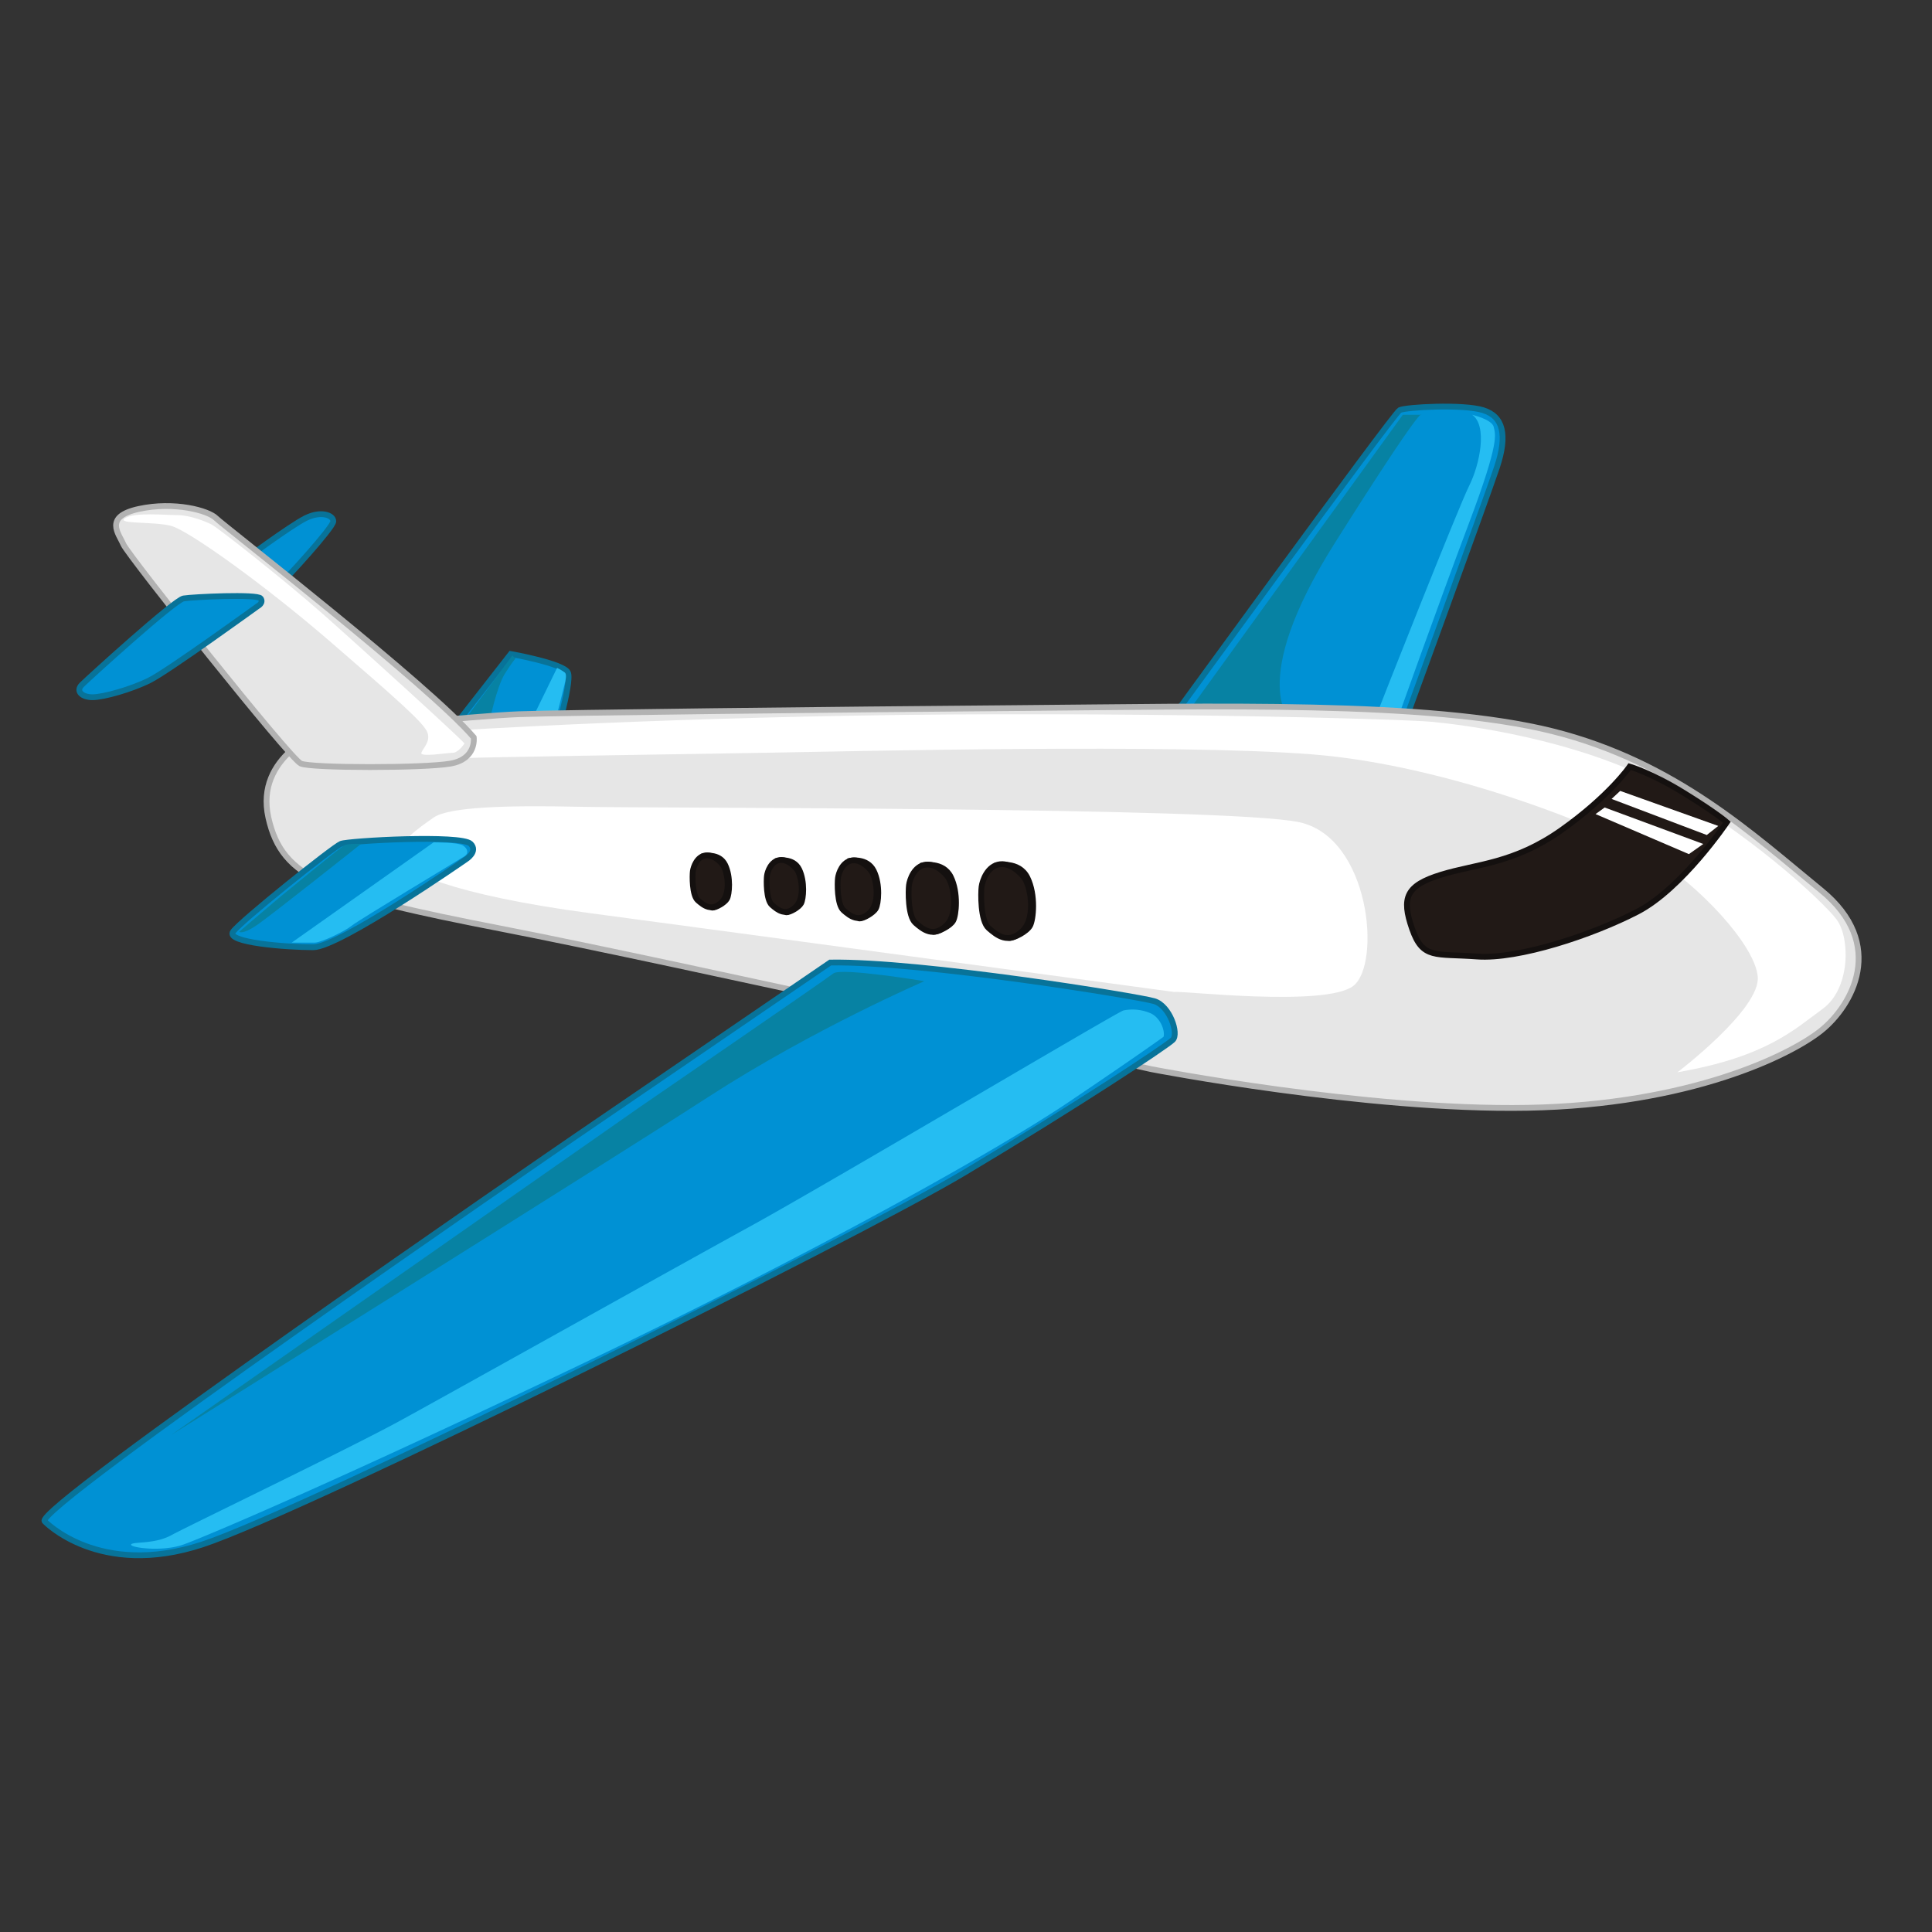 <svg id="Layer_2" data-name="Layer 2" xmlns="http://www.w3.org/2000/svg" viewBox="0 0 1000 1000"><rect x="0" y="0" width="1000" height="1000" fill="#333333" stroke="none"/><defs><style>.cls-1{fill:#0091d4;stroke:#087399;}.cls-1,.cls-4,.cls-6{stroke-miterlimit:10;stroke-width:3px;}.cls-2{fill:#25bdf2;}.cls-3{fill:#0782a3;}.cls-4{fill:#e6e6e6;stroke:#b2b2b2;}.cls-5{fill:#fff;}.cls-6{fill:#211916;stroke:#14100f;}</style></defs><title>plane</title><path class="cls-1" d="M724.49,380.85s44.73-122.22,50.32-139,3.2-26.36-7.19-29.56-39.94-1.59-43.13,0-126.21,171-126.21,171Z"/><path class="cls-1" d="M284.35,389.64c1.6-1.6,12-36.75,9.58-41.54s-29.55-9.59-29.55-9.59l-39.94,51.13Z"/><path class="cls-2" d="M286.75,374.46c.79-.8,4.79-17.57,5.59-20.77s.8-4.79,0-5.59a25.67,25.67,0,0,0-4-2.4l-16,32.75Z"/><path class="cls-3" d="M253.2,374.46c0-.8,4-19.17,8-25.56s5.6-8,5.6-8l-1.6-1.6-29.56,39.94Z"/><path class="cls-2" d="M711.71,372.06c2.39-6.39,43.13-109.43,48.72-120.61S770,220.29,762,214.7c0,0,10.38,2.4,11.18,6.39s3.2,7.19-12.78,49.53-37.54,103-37.54,103Z"/><path class="cls-3" d="M668.57,373.66s-24-19.17,22.37-92.66,44.73-66.3,44.73-66.3h-9.59L609.46,376.06Z"/><path class="cls-4" d="M595.88,553.39s111,21.57,194.91,20,135.79-27.16,151.77-39.94,34.35-44.73,0-72.69-75.09-66.3-139-82.28-175.74-12.78-274.79-12-238.84,2.4-260.41,3.2-101.44,8.78-101.44,8.78-35.15,12.79-28,44.74,30.35,39.94,120.62,57.51S595.88,553.39,595.88,553.39Z"/><path class="cls-1" d="M23.14,787.44s28,29.55,81.48,12S441.71,641.26,499.23,606.91s104.64-65.5,107.83-68.7-1.59-17.57-9.58-20-120.62-20.76-167.75-20c0,0-115.83,79.08-131,89.47S16,781.85,23.14,787.44Z"/><path class="cls-2" d="M602.27,536.62c.8-3.2-1.6-9.59-6.39-12A23.63,23.63,0,0,0,581.5,523c-3.19.8-152.57,89.46-193.31,111.83s-155,86.27-181.32,100.65S97.43,789.83,88.64,794.63s-20,3.19-20.77,4.79,16,4,27.16,0,79.08-32.75,204.5-92.66,217.27-111.83,254-136.59S602.27,536.62,602.27,536.62Z"/><path class="cls-3" d="M478.46,507.86s-43.14-7.19-47.13-4-100.65,69.49-100.65,69.49L168.52,686.79,88.64,742.71s223.67-139.79,278-174.94S478.46,507.86,478.46,507.86Z"/><path class="cls-1" d="M145.36,301.77c1.6-.8,27.16-28.76,27.16-31.95s-6.39-5.59-14.38-1.6-32.75,22.37-32.75,22.37Z"/><path class="cls-5" d="M868.27,555s43.13-32.75,41.54-49.53-31.16-47.92-55.12-62.3S750.05,396,679,390.44s-235.64-1.6-283.57-.8-148.57,2.32-155,2.76-34.35-2-34.35-2l12-11.19s89.46-6.39,222.86-8.78,283.58,1.59,300.35,3.19,73.49,8.79,117.42,31.95,84.68,60.71,91.87,70.3,7.19,35.94-7.19,46.33S914.6,547,868.27,555Z"/><path class="cls-4" d="M245.21,381.65s1.6,11.18-12,13.58-71.9,2.4-77.49,0S66.28,287.39,63.88,281.8s-10.38-14.38,8-18.37,35.94.8,39.94,4.79S222,354.49,245.21,381.65Z"/><path class="cls-5" d="M240.42,384.84c-.8-1.59-54.32-50.32-74.29-67.89S112.61,273,109.41,271.42s-11.18-4.8-17.57-4.8-22.37-1.59-27.16,1.6,15.18,1.6,24,4,47.13,29.56,82.28,59.91,48.73,42.34,50.32,47.13-2.39,8-3.19,10.39,13.3,0,16.24,0S240.42,384.84,240.42,384.84Z"/><path class="cls-1" d="M133.38,313.75S87.05,347.3,77.46,352.09s-24,8.79-29.56,8.79-8.78-3.19-5.59-6.39S90.24,310.56,95,309.76s38.35-2.4,39.94,0S133.38,313.75,133.38,313.75Z"/><path class="cls-6" d="M893.83,425.58s-23.16,34.35-46.33,46.33S786,496.68,764.43,495.08s-28,1.6-33.55-14.38-3.2-22.37,15.17-28,37.55-5.59,62.31-23.16,35.15-32.75,35.15-32.75,11.18,3.19,28,13.58S893.83,425.58,893.83,425.58Z"/><polygon class="cls-5" points="825.86 421.37 874.16 442.09 881.61 436.84 830.57 417.96 825.86 421.37"/><polygon class="cls-5" points="834.16 413.53 883.42 432.2 889.37 427.5 838.6 409.37 834.16 413.53"/><path class="cls-5" d="M607.86,513.45c3.2-.8,78.28,8,92.66-3.19s8.79-76.69-28-84.68-336.29-7.19-373-8-67.1,0-75.09,5.59-18.37,12.78-18.37,20,28,20,99.85,29.55S607.86,513.45,607.86,513.45Z"/><path class="cls-1" d="M241.21,444.75s-65.5,45.54-79.08,45.54-45.53-2.4-41.53-8,51.92-43.94,55.91-45.53,62.27-4.83,67.1,0C247.6,440.76,241.21,444.75,241.21,444.75Z"/><path class="cls-2" d="M224.44,436c.8,0,12.78,0,15.18,1.6s3.19,4,.8,5.59S186.1,475.91,182.1,479.1s-16,8.79-19.17,8.79H151Z"/><path class="cls-3" d="M186.9,436.77c-3.2,0-7.19,0-8.79.8s-32.75,26.36-32.75,26.36l-16,13.58-5.59,4.79s1.6,1.6,8.79-3.2S186.9,436.77,186.9,436.77Z"/><path class="cls-6" d="M516.37,459.26c0-.8-.37-11.31-.37-11.31s11.34-2.63,15.77,6.34,3.1,21.72,1.37,24.84-8.36,6.46-10.75,6.36S516.37,459.26,516.37,459.26Z"/><path class="cls-6" d="M529.68,453.71s-5.52-7.15-12.06-6.38-9.15,8.48-9.56,11.65-.66,17.63,3.68,21.42,10.17,8.56,17.53,1.45S533.23,457.39,529.68,453.71Z"/><path class="cls-6" d="M478.07,458.41c0-.72-.41-10.46-.41-10.46s10.41-2.24,14.44,5.94,2.83,19.79,1.26,22.64-7.93,5.86-10.11,5.77S478.07,458.41,478.07,458.41Z"/><path class="cls-6" d="M490.2,453.36s-5-6.52-11-5.82-8.34,7.73-8.71,10.62-.61,16.07,3.35,19.52,9.27,7.8,16,1.33S493.44,456.72,490.2,453.36Z"/><path class="cls-6" d="M364.47,451.15c0-.57-.24-8-.24-8s8-1.82,11.07,4.49,2.18,15.28,1,17.48-5.93,4.75-7.61,4.68S364.47,451.15,364.47,451.15Z"/><path class="cls-6" d="M373.83,447.25s-3.88-5-8.48-4.5-6.44,6-6.73,8.2-.46,12.41,2.59,15.07,7.16,6,12.34,1S376.33,449.84,373.83,447.25Z"/><path class="cls-6" d="M402.81,453.54c0-.56-.24-8-.24-8s8-1.82,11.07,4.5,2.19,15.28,1,17.48-5.93,4.75-7.61,4.68S402.81,453.54,402.81,453.54Z"/><path class="cls-6" d="M412.18,449.64s-3.89-5-8.49-4.49-6.44,6-6.72,8.2-.47,12.4,2.59,15.07,7.15,6,12.33,1S414.68,452.23,412.18,449.64Z"/><path class="cls-6" d="M440.22,454.67c0-.62-.11-9.12-.11-9.12s8.68-1.77,12.14,5.24,2.42,17,1.07,19.41-6.58,5.28-8.45,5.2S440.22,454.67,440.22,454.67Z"/><path class="cls-6" d="M450.62,450.34s-4.31-5.59-9.43-5-7.14,6.63-7.46,9.11-.52,13.78,2.87,16.73,7.95,6.69,13.7,1.14S453.4,453.22,450.62,450.34Z"/></svg>